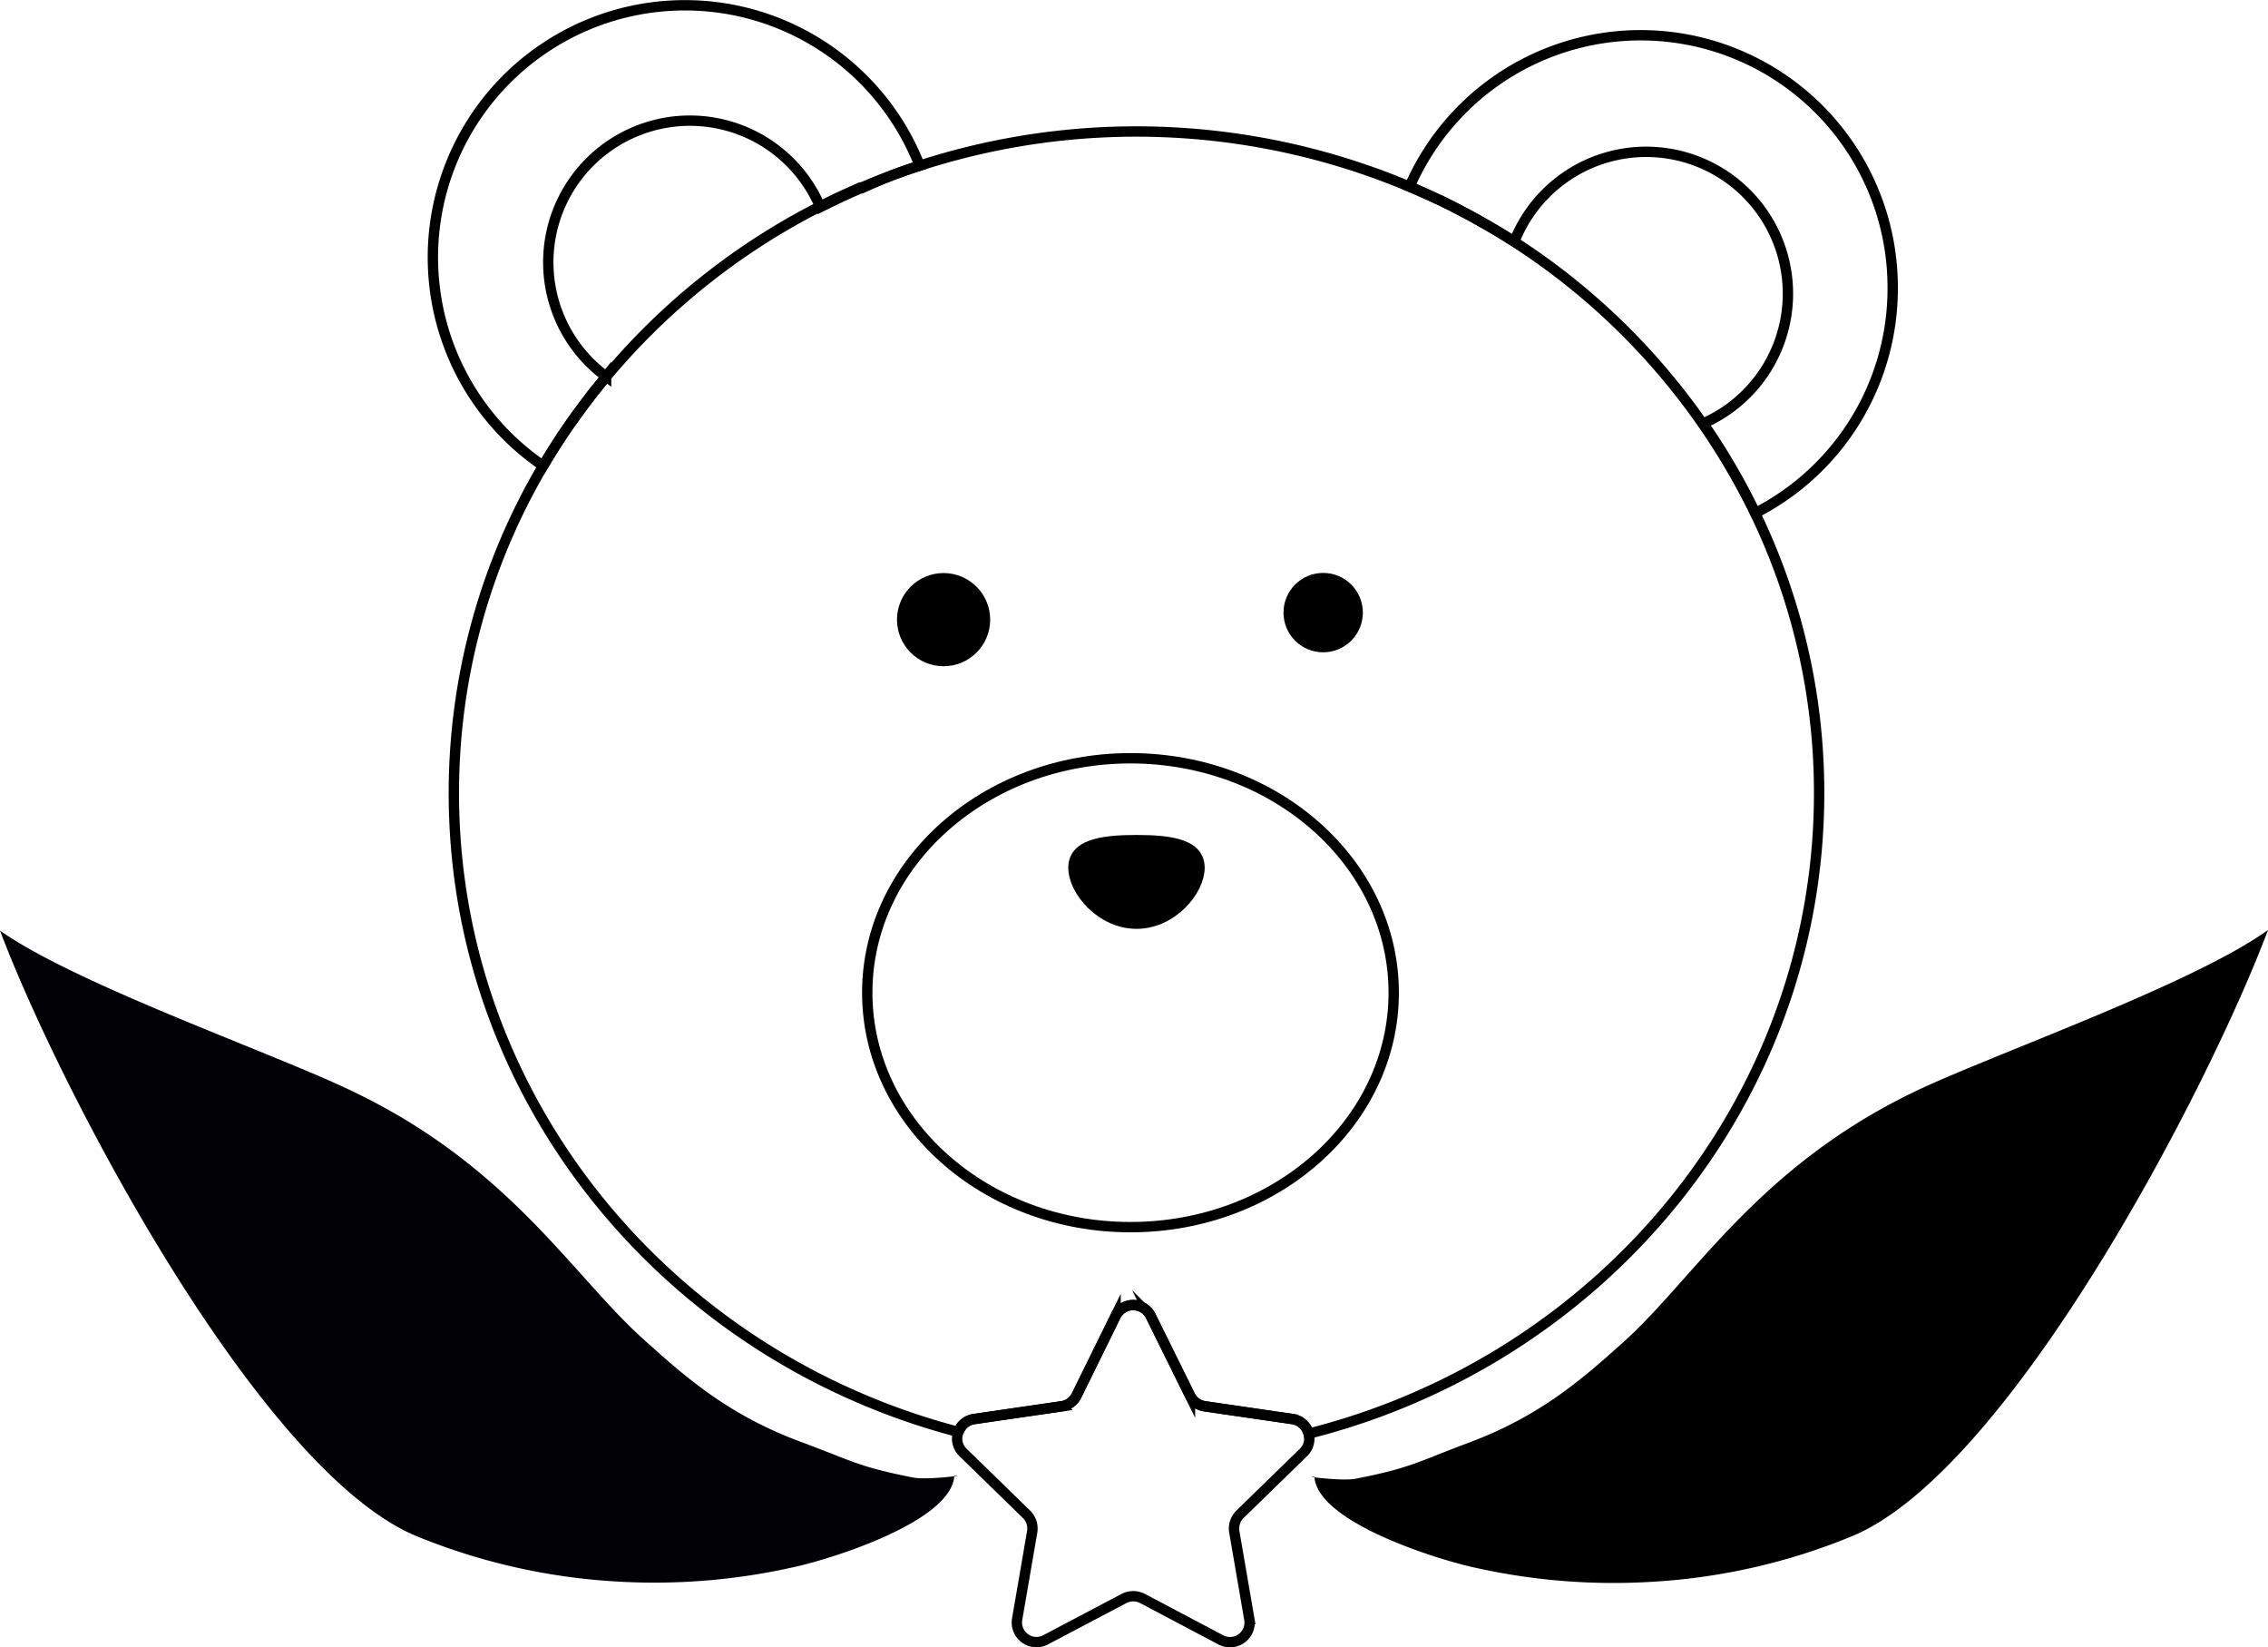 <svg xmlns="http://www.w3.org/2000/svg" viewBox="0 0 164.31 119.32"><defs><style>.cls-1{fill:none;}.cls-1,.cls-2{stroke:#000;stroke-miterlimit:10;stroke-width:0.75px;}.cls-3{fill:#010004;}</style></defs><g id="レイヤー_2" data-name="レイヤー 2"><g id="レイヤー_1-2" data-name="レイヤー 1"><path class="cls-1" d="M137.12,20.92a18.26,18.26,0,0,0-35-7.4c.66.28,1.31.58,2,.89l.21.09c.59.29,1.17.58,1.75.89l.19.1c1.17.63,2.32,1.3,3.44,2a10.27,10.27,0,1,1,13.68,13.18,47.74,47.74,0,0,1,3.78,6.49A18.25,18.25,0,0,0,137.12,20.92Z"/><path class="cls-1" d="M41.87,29.91c.37-.51.75-1,1.14-1.52l.24-.29.66-.83A10.26,10.26,0,1,1,59.43,15l.75-.37.21-.1c.64-.31,1.29-.6,1.94-.89l.09,0C63.79,13,65.2,12.45,66.63,12A18.26,18.26,0,1,0,39.35,33.74c.74-1.25,1.53-2.47,2.38-3.64A1.33,1.33,0,0,1,41.87,29.91Z"/><ellipse class="cls-1" cx="81.9" cy="71.9" rx="19.07" ry="16.98"/><path class="cls-2" d="M86.9,62.85c0,1.68-2,4.05-4.56,4.05s-4.57-2.37-4.57-4.05,2-2,4.57-2S86.9,61.17,86.9,62.85Z"/><circle class="cls-2" cx="68.36" cy="44.88" r="3"/><circle class="cls-2" cx="95.86" cy="44.37" r="2.5"/><path class="cls-3" d="M69.14,106.87c-.17,3.25-8.54,5.93-11.44,6.59a45.91,45.91,0,0,1-13.12,1.08,45,45,0,0,1-14.38-3.27C18.8,106.57,4.35,78.94,0,67.4c5.58,3.95,20.16,9,25.64,11.69,11.3,5.42,15.88,13.35,21,17.93,3.15,2.84,6.19,5.49,11.4,7.42,3.65,1.35,4.1,1.79,8.14,2.58,1,.19,4-.2,3-.15Z"/><path d="M95.22,106.92c.17,3.26,8.55,5.92,11.45,6.58a45.93,45.93,0,0,0,13.12,1.06,44.68,44.68,0,0,0,14.37-3.29c11.4-4.71,25.81-32.36,30.15-43.91-5.58,4-20.15,9.08-25.63,11.72-11.29,5.44-15.86,13.38-20.93,18-3.15,2.84-6.18,5.49-11.39,7.43-3.65,1.36-4.1,1.8-8.14,2.59-1,.2-4-.2-3-.15Z"/><path class="cls-1" d="M131.79,57.44a46.49,46.49,0,0,0-4.63-20.26h0a48.79,48.79,0,0,0-20.9-21.69l-.19-.1c-.58-.31-1.16-.6-1.75-.89l-.21-.09c-.64-.31-1.29-.61-2-.89h0A51,51,0,0,0,66.63,12h0c-1.44.46-2.84,1-4.21,1.58l-.09,0c-.65.29-1.3.58-1.94.89l-.21.1A49.28,49.28,0,0,0,43.25,28.1l-.24.29c-.39.5-.77,1-1.14,1.52a1.33,1.33,0,0,0-.14.19c-.85,1.17-1.64,2.39-2.38,3.64h0a46.6,46.6,0,0,0-6.47,23.7c0,22.14,15.49,40.77,36.54,46.27a1.42,1.42,0,0,1,1.14-.93l6.35-.92a1.44,1.44,0,0,0,1.07-.78l2.84-5.76a1.42,1.42,0,0,1,2.55,0l2.84,5.76a1.44,1.44,0,0,0,1.07.78l6.36.92a1.39,1.39,0,0,1,1.16,1.06C116.08,98.48,131.79,79.74,131.79,57.44Z"/><path class="cls-1" d="M94.81,103.84a1.39,1.39,0,0,1-.38,1.36l-4.6,4.48a1.45,1.45,0,0,0-.41,1.26l1.09,6.33a1.42,1.42,0,0,1-2.07,1.5l-5.68-3a1.46,1.46,0,0,0-1.32,0l-5.69,3a1.42,1.42,0,0,1-2.06-1.5l1.09-6.33a1.45,1.45,0,0,0-.41-1.26l-4.6-4.48a1.38,1.38,0,0,1-.34-1.48"/><path class="cls-1" d="M94.81,103.84a1.43,1.43,0,0,0-1.17-1.06l-6.35-.93a1.39,1.39,0,0,1-1.07-.77l-2.85-5.75a1.41,1.41,0,0,0-2.55,0L78,101.08a1.41,1.41,0,0,1-1.07.77l-6.35.93a1.39,1.39,0,0,0-1.13.94"/></g></g></svg>